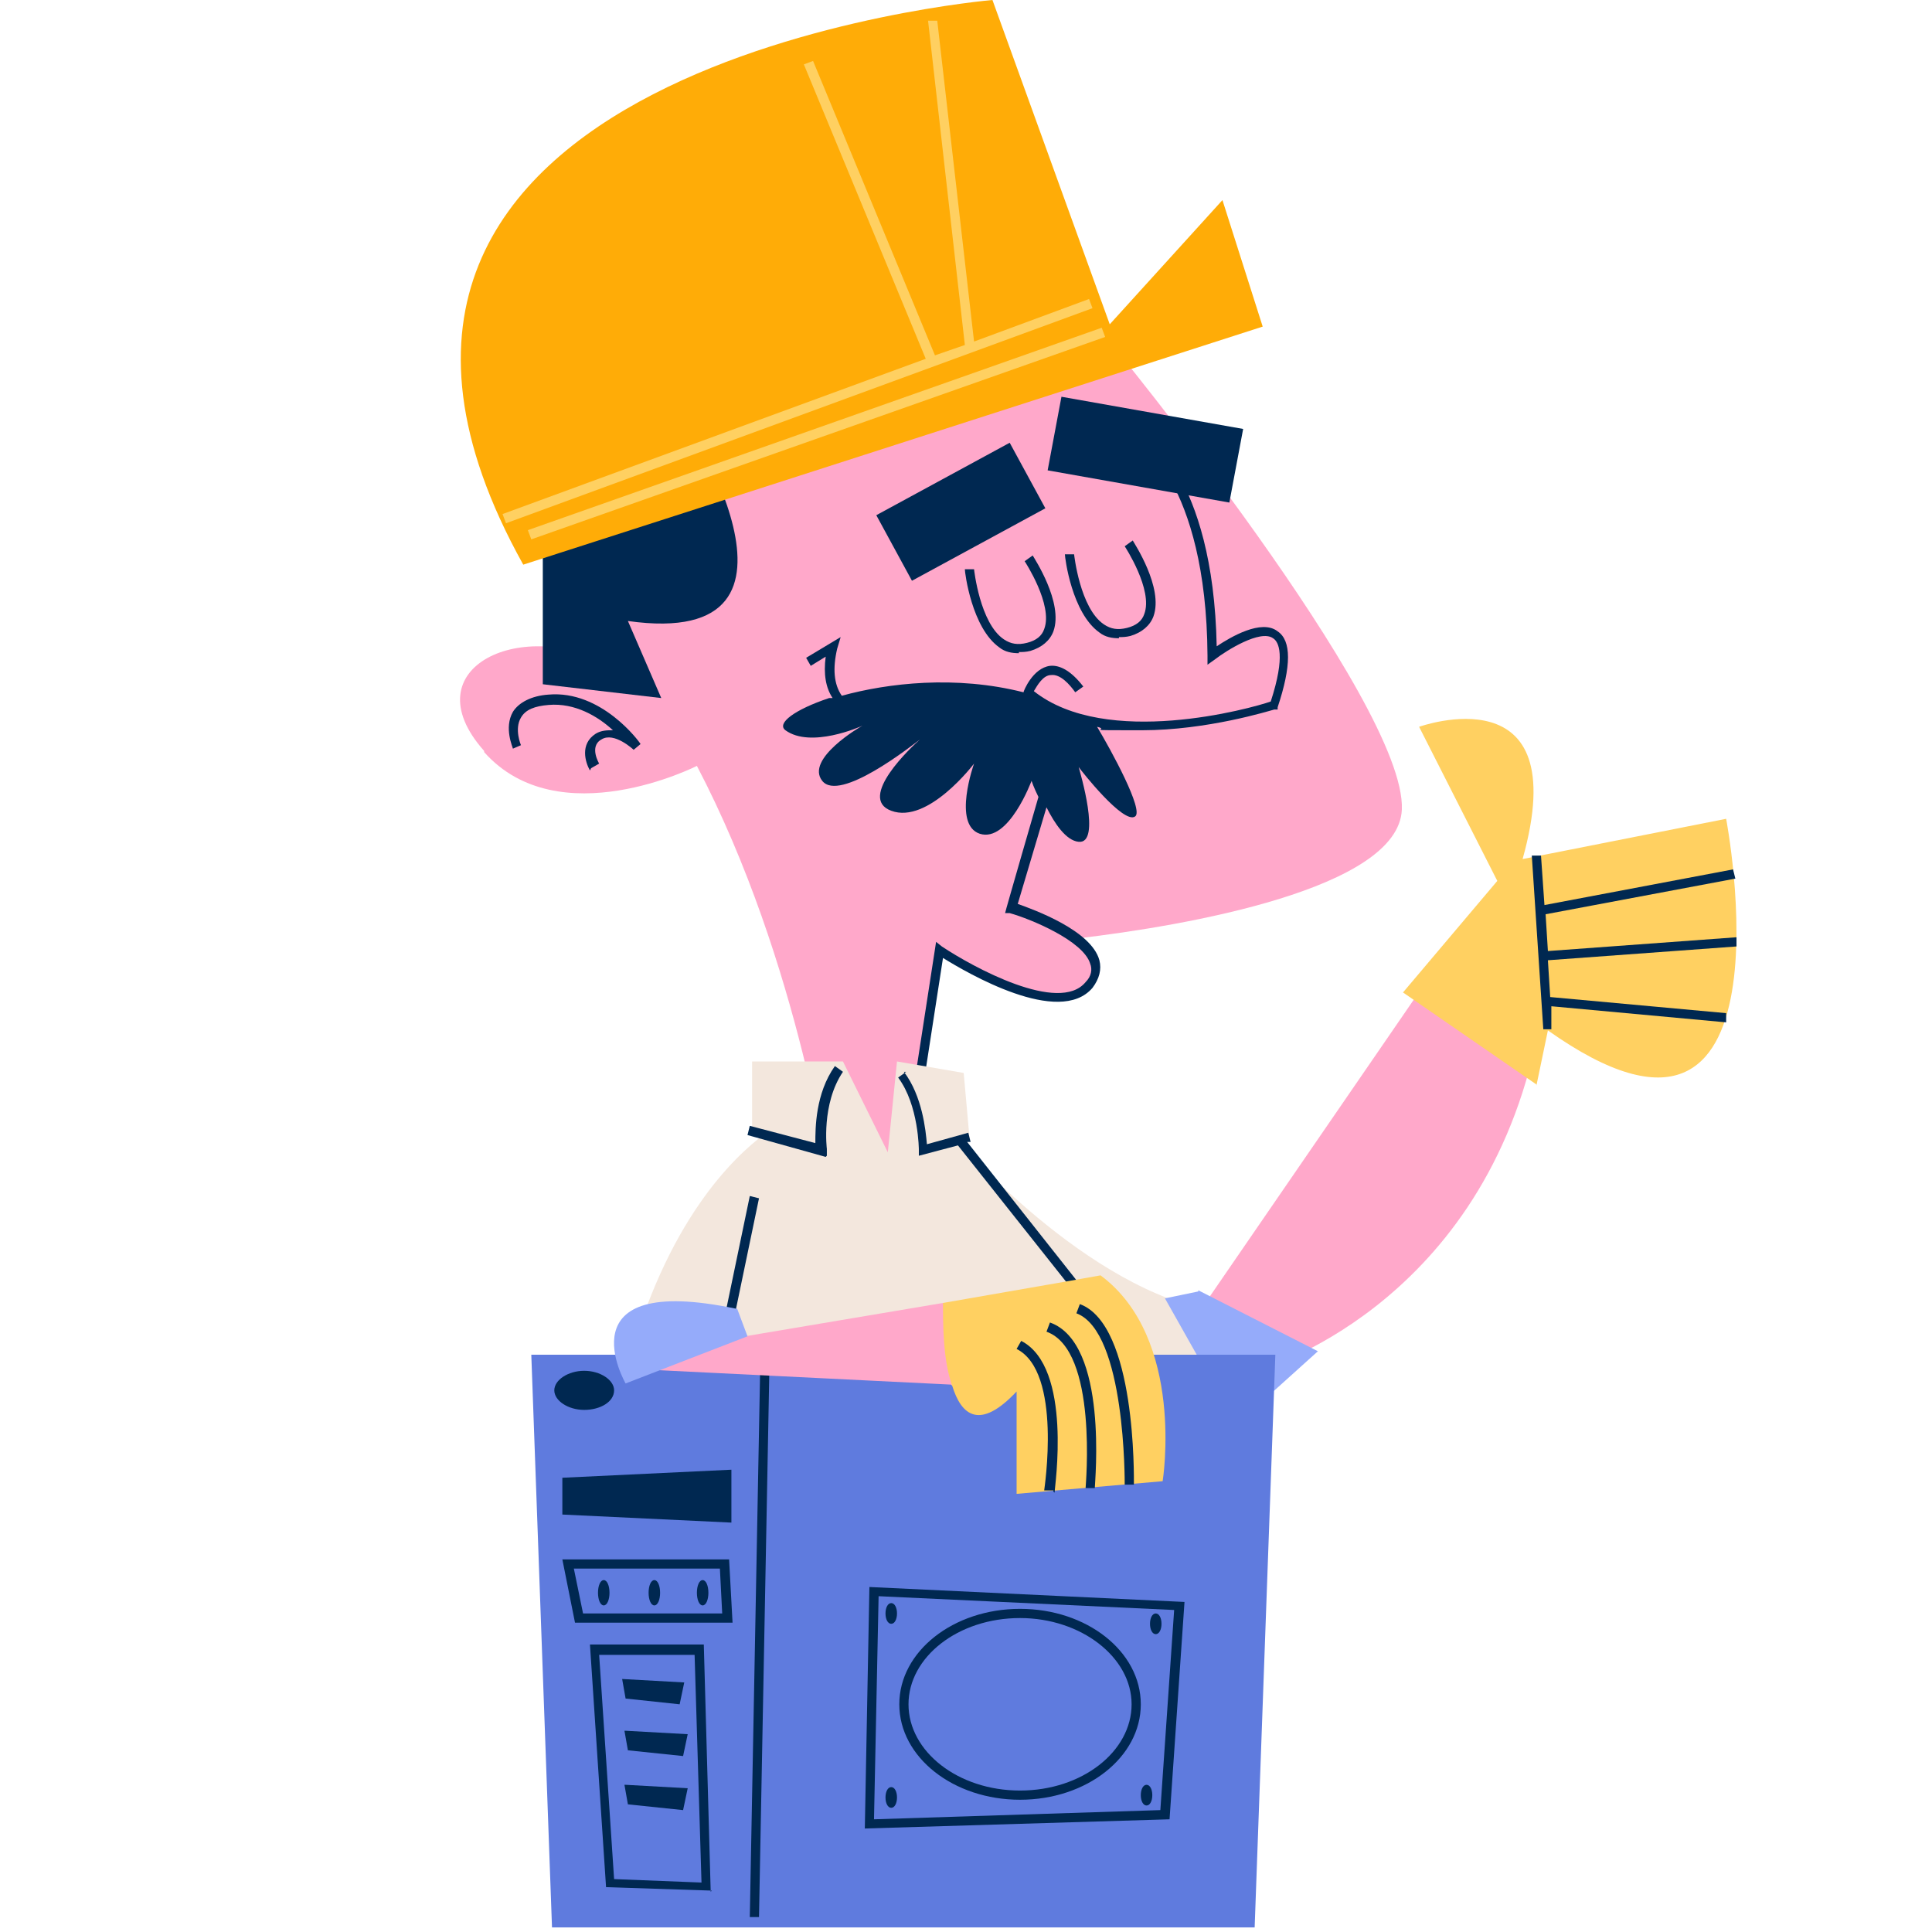 <?xml version="1.0" encoding="UTF-8"?>
<svg xmlns="http://www.w3.org/2000/svg" version="1.1" viewBox="0 0 168 168">
  <defs>
    <style>
      .cls-1 {
        fill: #ffac07;
      }

      .cls-2 {
        fill: #002851;
      }

      .cls-3 {
        fill: #ffd061;
      }

      .cls-4 {
        fill: #f3e7dd;
      }

      .cls-5 {
        fill: #ffa8ca;
      }

      .cls-6 {
        fill: #95abfa;
      }

      .cls-7 {
        fill: #5f7bde;
      }
    </style>
  </defs>
  <!-- Generator: Adobe Illustrator 28.6.0, SVG Export Plug-In . SVG Version: 1.2.0 Build 709)  -->
  <g>
    <g id="Capa_1">
      <path class="cls-5" d="M42.1,65.4c6.5,7.3,18.5,1.2,18.5,1.2,9,17.2,11.6,36.9,11.6,36.9l6.1,1.8,3.5-22.7s10,6.7,13,3c1.2-1.5.4-2.9-1.1-4,9.4-1.1,27.9-4.3,28.2-11.2.4-9.3-25.5-40.8-25.5-40.8l-46.6,12.4,3.5,16c-7.7-4.5-17.7,0-11.2,7.3h0Z"/>
      <path class="cls-2" d="M72.4,60.7c-.6-.9-.8-2.1-.6-3.6l-1.3.8-.4-.7,3-1.8-.3,1c-.4,1.7-.3,3.1.4,4.1,4-1.1,9.9-1.8,15.8-.3h0c0-.1.8-2.1,2.3-2.3.9-.1,1.9.5,2.9,1.8l-.7.5c-.5-.7-1.3-1.6-2.1-1.5-.7,0-1.2.9-1.5,1.4,6.3,5,18.9,1.5,20.6.9,1.3-4,.7-5.2.2-5.5-1.1-.8-4.1,1.1-5,1.8l-.7.5v-.8c-.1-15.2-6.2-18.9-6.3-18.9l.4-.7c.3.2,6.4,3.8,6.7,18.8,1.2-.8,3.9-2.4,5.3-1.3,1.2.8,1.2,3,0,6.6v.2c0,0-.3,0-.3,0-.4.1-5.8,1.8-11.5,1.8s-2.6,0-3.9-.3c1.2,2,4.1,7.3,3.3,7.8-1,.7-4.7-4-4.9-4.3.1.4,2,6.7,0,6.5-1.1-.1-2.1-1.6-2.8-3l-2.5,8.4c1.4.5,6.4,2.3,7.1,4.9.2.8,0,1.6-.6,2.4-2.9,3.4-10.9-1.3-13-2.6l-3.4,22h-.8c0-.1,3.6-23.4,3.6-23.4l.5.4c2.7,1.8,10.2,5.9,12.5,3.1.5-.5.6-1.1.4-1.6-.6-2-5.2-3.9-7-4.4h-.4c0-.1,2.9-10.1,2.9-10.1-.4-.8-.6-1.4-.6-1.4,0,0-2,5.4-4.5,4.6-2.4-.8-.5-6.1-.5-6.1,0,0-4,5.3-7.2,4.1-3-1.1,1.8-5.6,2.5-6.2-.8.6-7,5.5-8.5,3.6-1.5-1.9,3.3-4.7,3.5-4.8-.2.1-4.5,2-6.7.4-.8-.6.8-1.8,3.8-2.8h0Z"/>
      <path class="cls-2" d="M97.3,55.4c.3,0,.6,0,1-.1,1-.3,1.7-.9,2-1.7.9-2.5-1.7-6.4-1.8-6.6l-.7.5s2.5,3.8,1.7,5.9c-.2.6-.7,1-1.5,1.2-.8.2-1.4.1-2-.3-2.1-1.4-2.6-6.1-2.6-6.1h-.8c0,.3.6,5.1,3,6.8.5.4,1.1.5,1.7.5h0Z"/>
      <path class="cls-2" d="M88.6,56.7c.3,0,.6,0,1-.1,1-.3,1.7-.9,2-1.7.9-2.5-1.7-6.4-1.8-6.6l-.7.5s2.5,3.8,1.7,5.9c-.2.6-.7,1-1.5,1.2-.8.2-1.4.1-2-.3-2.1-1.4-2.6-6.1-2.6-6.1h-.8c0,.3.6,5.1,3,6.8.5.4,1.1.5,1.7.5Z"/>
      <path class="cls-2" d="M92.3,34.5l15.8,2.8-1.2,6.4-15.8-2.8,1.2-6.4Z"/>
      <path class="cls-2" d="M87.8,38.5l3.1,5.7-11.6,6.3-3.1-5.7,11.6-6.3Z"/>
      <path class="cls-2" d="M51.4,66.8l.7-.4c0,0-.9-1.5.2-2.1,1.1-.7,2.8.9,2.8.9l.6-.5c-.1-.2-3.4-4.7-8-4.3-1.5.1-2.6.7-3.1,1.5-.8,1.4,0,3.1,0,3.2l.7-.3s-.6-1.4,0-2.4c.4-.7,1.2-1,2.4-1.1,2.3-.2,4.3,1,5.6,2.2-.5,0-1,0-1.5.3-1.4.9-.9,2.5-.5,3.2h0Z"/>
      <path class="cls-2" d="M59.1,35.6s13.9,21-4.5,18.4l2.9,6.7-10.3-1.2v-19.7l11.9-4.2h0Z"/>
      <path class="cls-1" d="M45.5,49.1l64.3-20.7-3.5-11-9.8,10.8L86.3,0S21.2,5.5,45.5,49.1h0Z"/>
      <path class="cls-3" d="M95.8,28.5l.3.8-49.9,17.6-.3-.8,49.9-17.6Z"/>
      <path class="cls-3" d="M80.5,31.2l-10.6-25.6.8-.3,10.6,25.6,2.6-.9-3.2-28.2h.8c0,0,3.2,27.9,3.2,27.9l10-3.7.3.8-51,18.7-.3-.8,36.8-13.5Z"/>
      <path class="cls-5" d="M109.6,119.1s18.8-5.3,23.9-28.2l-8-7.7-22.2,32.3,6.3,3.7Z"/>
      <path class="cls-3" d="M133.6,94.3l-11.6-8,8.2-9.7-6.8-13.4s13.6-4.9,9,11.5l17.7-3.5s6.5,34-15.5,18.4l-1,4.8h0Z"/>
      <path class="cls-2" d="M134,74.4l.3,4.3,16.4-3.1.2.8-16.5,3.1.2,3.2,16.4-1.2v.8c0,0-16.4,1.2-16.4,1.2l.2,3.2,15.3,1.4v.8c0,0-15.2-1.4-15.2-1.4v2c.1,0-.7,0-.7,0l-1-15.1h.8Z"/>
      <path class="cls-4" d="M81.9,97.7s10.6,12.8,21.8,15.9l4.9,7-2.5,5-18.6-3.7-6.4-16.6.9-7.7Z"/>
      <path class="cls-6" d="M104.2,112.2l10.4,5.3-7.1,6.4-6.2-11,2.9-.6Z"/>
      <path class="cls-7" d="M48,167.6h61.1l1.8-49.8H46.2l1.8,49.8Z"/>
      <path class="cls-2" d="M53.4,120.9c0,1-1.2,1.7-2.6,1.7s-2.6-.8-2.6-1.7,1.2-1.7,2.6-1.7,2.6.8,2.6,1.7Z"/>
      <path class="cls-2" d="M61.8,164.5l-.6-21.5h-9.9l1.4,21.1,9.2.3h0ZM60.4,143.9l.6,19.8-7.6-.3-1.3-19.5h8.2Z"/>
      <path class="cls-2" d="M54.1,146l5.4.3-.4,1.9-4.7-.5-.3-1.7Z"/>
      <path class="cls-2" d="M54.4,150.5l5.4.3-.4,1.9-4.8-.5-.3-1.7Z"/>
      <path class="cls-2" d="M54.4,155.2l5.4.3-.4,1.9-4.8-.5-.3-1.7Z"/>
      <path class="cls-2" d="M48.9,128.5l14.7-.7v4.6l-14.7-.7v-3.1Z"/>
      <path class="cls-2" d="M53,138.5c0,.6-.2,1.1-.5,1.1s-.5-.5-.5-1.1.2-1.1.5-1.1.5.5.5,1.1Z"/>
      <path class="cls-2" d="M57.4,138.5c0,.6-.2,1.1-.5,1.1s-.5-.5-.5-1.1.2-1.1.5-1.1.5.5.5,1.1Z"/>
      <path class="cls-2" d="M61.6,138.5c0,.6-.2,1.1-.5,1.1s-.5-.5-.5-1.1.2-1.1.5-1.1.5.5.5,1.1Z"/>
      <path class="cls-2" d="M50,141.1h13.7l-.3-5.5h-14.5l1.1,5.5ZM62.8,140.3h-12.1l-.8-3.9h12.7l.2,3.9Z"/>
      <path class="cls-2" d="M66.1,119.1h.8s-.9,47.6-.9,47.6h-.8s.9-47.6.9-47.6Z"/>
      <path class="cls-2" d="M75.2,159l26.5-.8,1.3-18.9-27.4-1.3-.4,21.1h0ZM100.9,157.4l-24.9.8.4-19.4,25.7,1.2-1.2,17.4Z"/>
      <path class="cls-2" d="M88.7,156.5c5.8,0,10.5-3.7,10.5-8.3s-4.7-8.3-10.5-8.3-10.5,3.7-10.5,8.3,4.7,8.3,10.5,8.3ZM88.7,140.7c5.3,0,9.7,3.4,9.7,7.5s-4.3,7.5-9.7,7.5-9.7-3.4-9.7-7.5,4.3-7.5,9.7-7.5Z"/>
      <path class="cls-2" d="M100,141.2c0,.5.2.9.5.9s.5-.4.5-.9-.2-.9-.5-.9-.5.4-.5.9Z"/>
      <path class="cls-2" d="M77,140.3c0,.5.2.9.5.9s.5-.4.5-.9-.2-.9-.5-.9-.5.4-.5.9Z"/>
      <path class="cls-2" d="M77,156.3c0,.5.2.9.5.9s.5-.4.5-.9-.2-.9-.5-.9-.5.4-.5.9Z"/>
      <path class="cls-2" d="M99.2,156.1c0,.5.2.9.5.9s.5-.4.5-.9-.2-.9-.5-.9-.5.4-.5.9Z"/>
      <path class="cls-4" d="M54.3,119.1l8.7-2.5,19-3.2,10.9-1.9-9.4-12.2.8-.4-.5-5.6-5.8-1-.8,7.9-3.9-7.9h-7.9v6l1.1.3c-2.7,2-8.6,7.6-12,20.5h0Z"/>
      <path class="cls-2" d="M65.2,104l.8.2-2.6,12.5-.8-.2,2.6-12.5Z"/>
      <path class="cls-2" d="M71.9,100.5v-.6c0,0-.5-3.9,1.4-6.7l-.7-.5c-1.7,2.4-1.7,5.4-1.7,6.7l-5.7-1.5-.2.8,6.8,1.9Z"/>
      <path class="cls-2" d="M78.6,93.2c1.6,2.1,1.9,5.1,2,6.3l3.6-1,.2.8h-.3c0,0,11.7,14.8,11.7,14.8l-.6.5-11.9-15-3.4.9v-.5s0-3.9-1.8-6.3l.7-.5h0Z"/>
      <path class="cls-5" d="M82.8,120.5c2.3-2.2,2.4-5.5-.8-7.2l-19,3.2-8.7,2.5,28.4,1.4h0Z"/>
      <path class="cls-3" d="M82.8,120.5c.8,2.6,2.4,3.9,5.6.5v8.9l12.7-1.1s2-12.4-5.4-17.9l-2.8.5-10.9,1.9c0,1.9,0,5,.8,7.2Z"/>
      <path class="cls-2" d="M91.7,129.8c0-.4,1.6-10.9-2.9-13.2l-.4.7c4,2,2.4,12.2,2.4,12.3h.8c0,.1,0,.1,0,.1Z"/>
      <path class="cls-2" d="M95.2,129.4c0-.5,1.2-12.6-3.9-14.4l-.3.8c4.5,1.6,3.4,13.4,3.4,13.6h.8Z"/>
      <path class="cls-2" d="M98.6,129.1c0-.6.2-13.9-4.7-15.7l-.3.8c4.3,1.6,4.2,14.8,4.2,14.9h.8Z"/>
      <path class="cls-6" d="M64.1,113.8l.9,2.4-10.6,4.1s-5.6-9.7,9.6-6.5h0Z"/>
    </g>
  </g>
</svg>